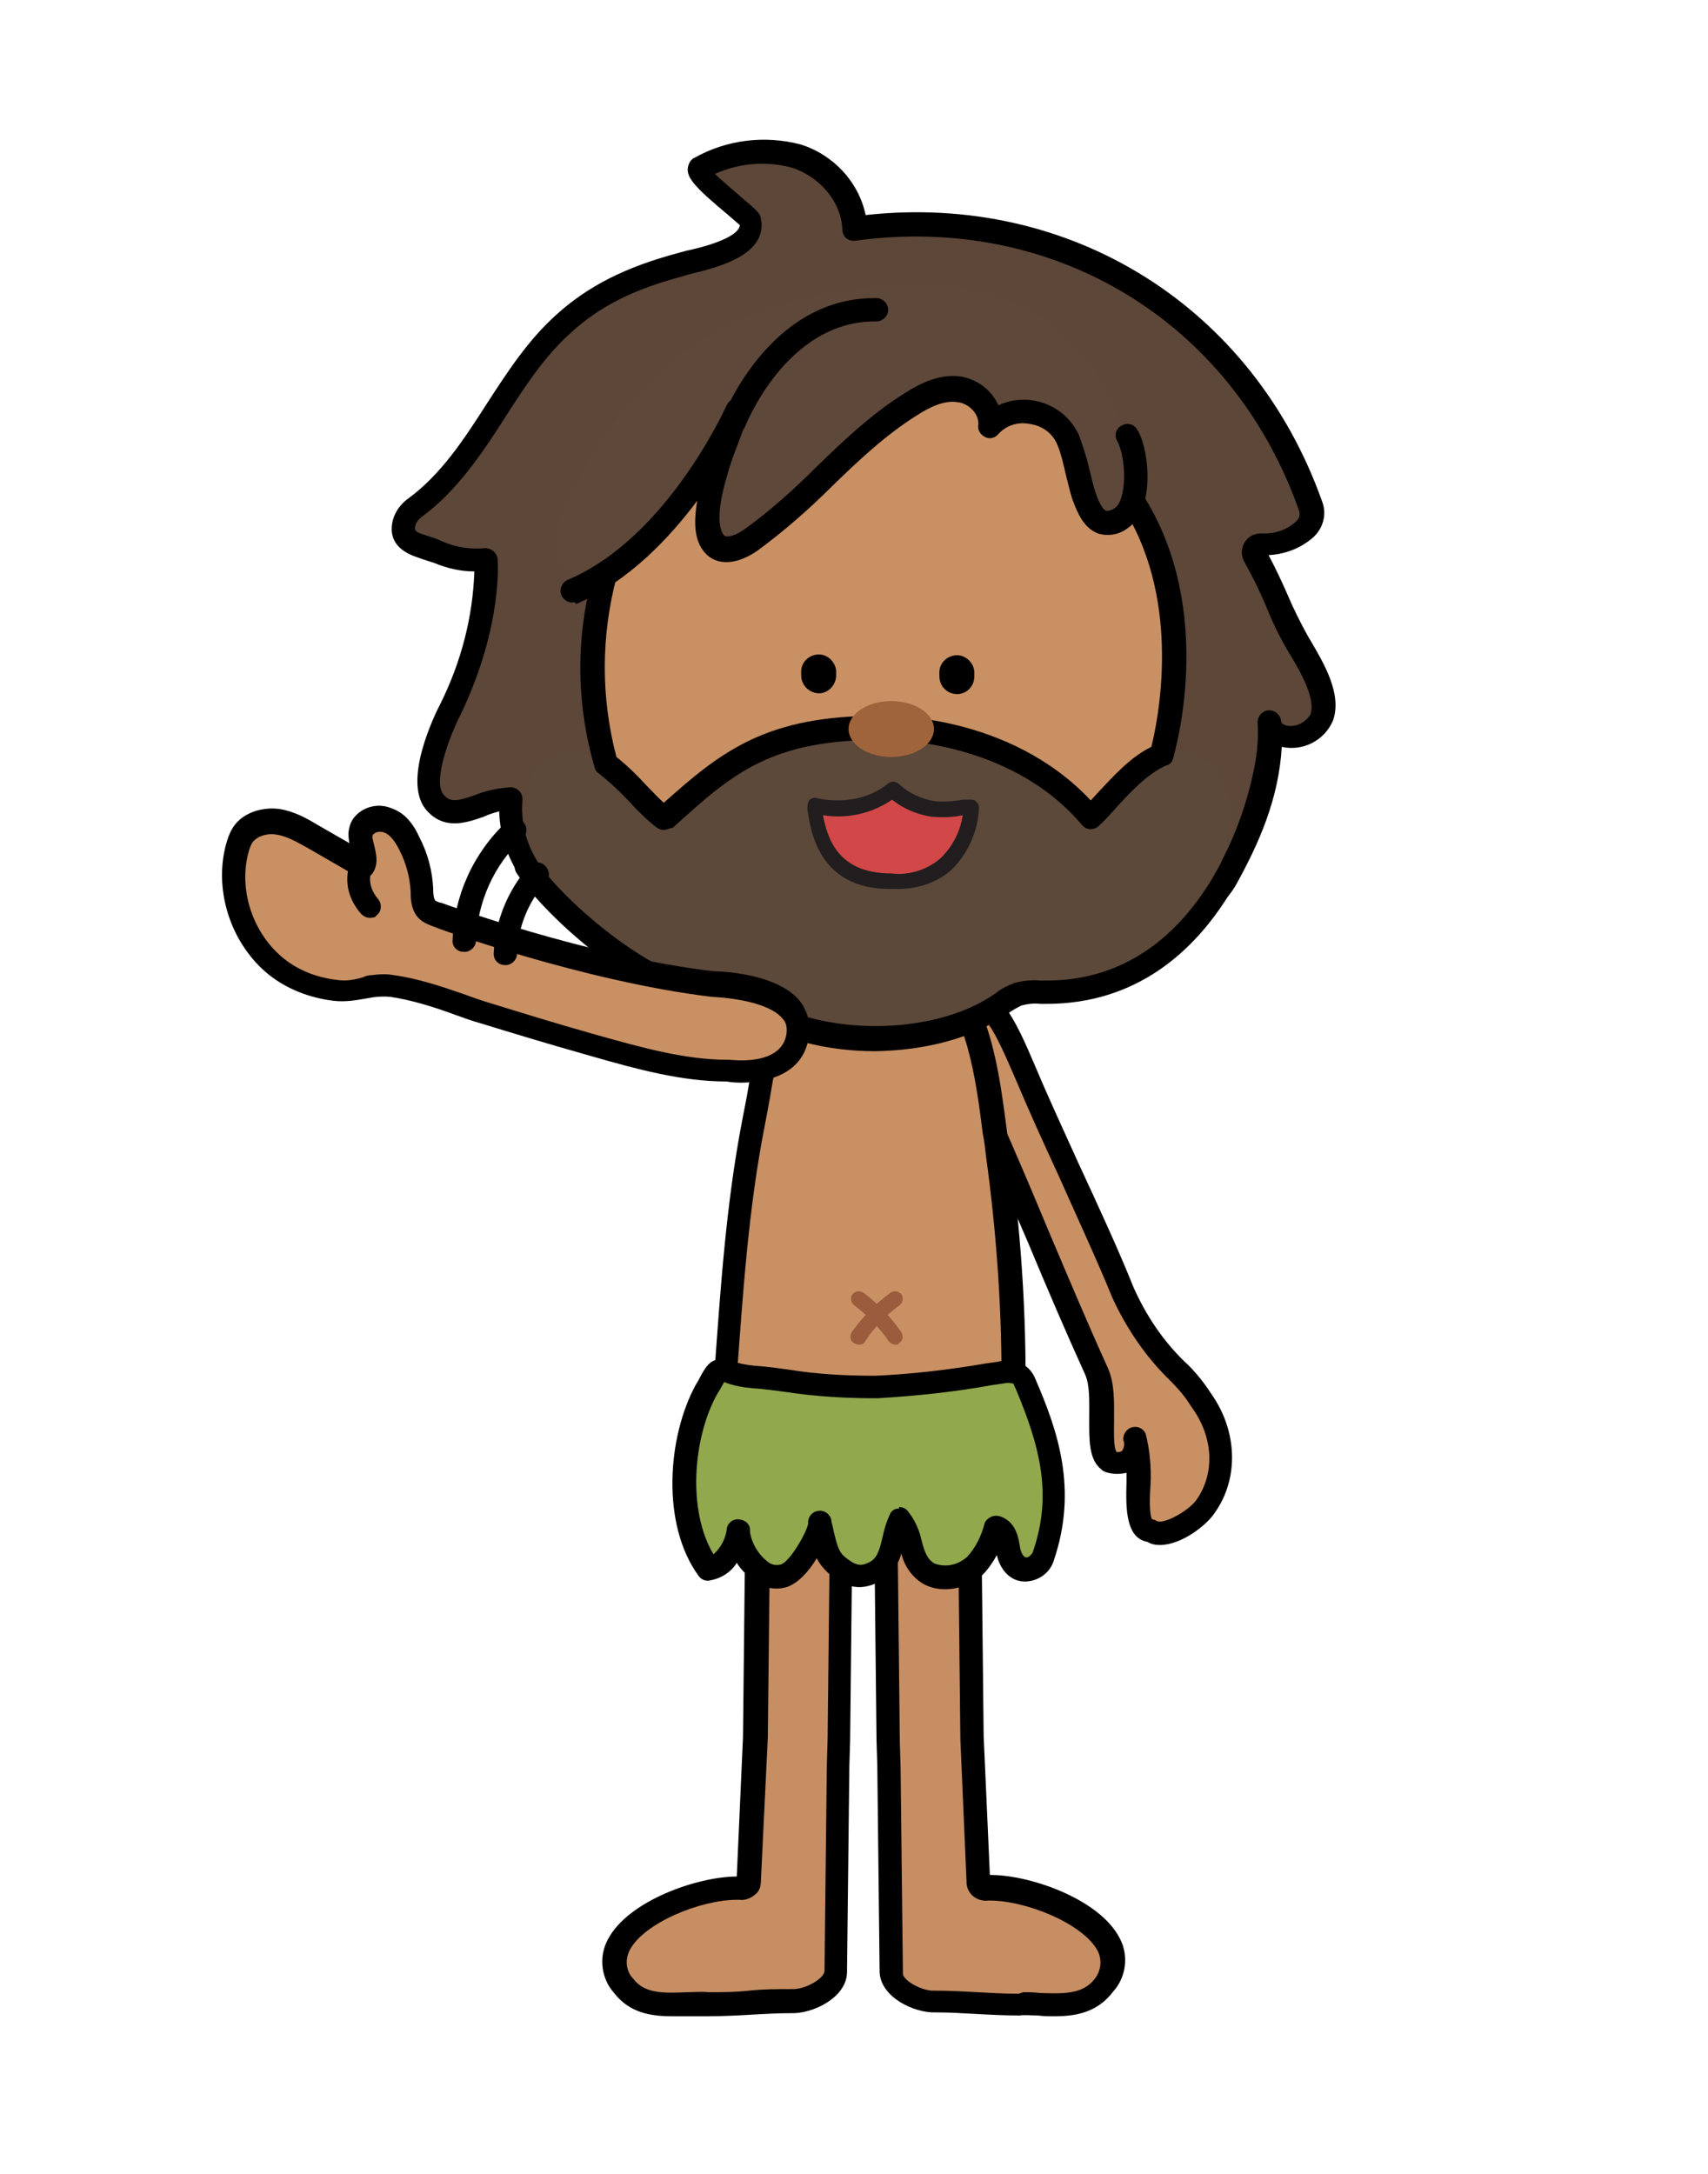 <?xml version="1.0" encoding="utf-8"?>
<!-- Generator: Adobe Illustrator 24.3.0, SVG Export Plug-In . SVG Version: 6.00 Build 0)  -->
<!DOCTYPE svg PUBLIC "-//W3C//DTD SVG 1.1//EN" "http://www.w3.org/Graphics/SVG/1.1/DTD/svg11.dtd">
<svg version="1.1" id="레이어_1" xmlns:x="http://ns.adobe.com/Extensibility/1.0/" xmlns:i="http://ns.adobe.com/AdobeIllustrator/10.0/" xmlns:graph="http://ns.adobe.com/Graphs/1.0/"
	 xmlns="http://www.w3.org/2000/svg" xmlns:xlink="http://www.w3.org/1999/xlink" x="0px" y="0px" viewBox="0 0 220 280"
	 style="enable-background:new 0 0 220 280;" xml:space="preserve">
<style type="text/css">
	.st0{display:none;}
	.st1{display:inline;fill:#FFFFFF;}
	.st2{fill-rule:evenodd;clip-rule:evenodd;fill:#C99063;}
	.st3{fill-rule:evenodd;clip-rule:evenodd;fill:#C78E63;}
	.st4{fill-rule:evenodd;clip-rule:evenodd;fill:#91A84D;}
	.st5{fill:#9B5C3D;}
	.st6{fill-rule:evenodd;clip-rule:evenodd;fill:#5D4739;}
	.st7{fill-rule:evenodd;clip-rule:evenodd;fill:#5C493A;}
	.st8{fill-rule:evenodd;clip-rule:evenodd;fill:#D24848;}
	.st9{fill:#221E1F;}
	.st10{fill-rule:evenodd;clip-rule:evenodd;fill:#5E483A;}
	.st11{fill-rule:evenodd;clip-rule:evenodd;}
	.st12{fill:#A0643C;}
	.st13{fill:#C99063;}
</style>
<g id="레이어_5" class="st0">
	<rect x="-741.8" y="-9.7" class="st1" width="764.1" height="303.6"/>
</g>
<g id="레이어_2_1_">
</g>
<g id="레이어_3">
</g>
<g>
	<path class="st2" d="M144.7,166.5c1.7,3.8,4,7.2,7,10.1c1.2,1.1,2.3,2.4,3.2,3.8c2.9,4.1,3.4,9.5,0.5,13.5
		c-1.3,1.8-5.2,4.3-7.1,3.1c-3-0.3-0.9-8.4-2.1-12c0.3,2.3-1,3.8-3.3,3c-2.1-1.6-0.1-8-1.7-11.6c-5.7-12.8-11.4-26.9-17.5-40.2
		c-1.7-3.6-3.6-5.2-0.2-7.6c4.2-1,5.9,3,8.8,9.7C135.9,147.2,141.1,157.8,144.7,166.5z"/>
	<path d="M149.4,199c-0.6,0-1.1-0.1-1.6-0.4c-2.8-0.5-2.8-4.3-2.7-7.7c0-0.4,0-0.8,0-1.2c-0.9,0.2-1.8,0.2-2.7-0.1
		c-0.2-0.1-0.3-0.1-0.5-0.3c-1.7-1.3-1.6-3.9-1.6-6.7c0-1.9,0.1-4.1-0.5-5.5c-2.5-5.5-4.9-11.1-7.4-17.1
		c-3.3-7.6-6.6-15.5-10.1-23.1c-0.3-0.7-0.6-1.3-0.9-1.8c-1.2-2.3-2.7-4.9,1.2-7.7c0.2-0.1,0.3-0.2,0.5-0.2
		c5.4-1.2,7.5,3.7,10.4,10.5c1.6,3.8,3.5,7.9,5.4,12.1c2.5,5.4,5.1,11,7.1,16c1.6,3.6,3.8,6.9,6.6,9.6c1.1,1,2.1,2.2,3,3.5l0.4,0.6
		c3.4,4.8,3.6,10.9,0.5,15.3C155.5,196.4,152.2,199,149.4,199z M148.4,195.7c0.2,0,0.4,0.1,0.6,0.2c0.8,0.5,4-1.2,5.1-2.7
		c2.4-3.4,2.2-8-0.5-11.8l-0.4-0.6c-0.7-1.1-1.6-2.1-2.5-3c-3.1-3-5.6-6.7-7.4-10.6l0,0c-2-4.9-4.6-10.5-7-15.9
		c-1.9-4.1-3.8-8.3-5.4-12.1c-3-7-4.2-9.3-6.7-8.9c-1.4,1.1-1.3,1.4,0,3.6c0.3,0.6,0.7,1.2,1,2c3.5,7.6,6.9,15.5,10.1,23.2
		c2.5,5.9,4.9,11.6,7.4,17.1c0.9,2,0.8,4.5,0.8,6.7c0,1.4-0.1,3.4,0.3,4.1c0.2,0.1,0.5,0,0.7-0.1c0.3-0.4,0.4-0.9,0.2-1.4
		c-0.1-0.8,0.5-1.6,1.3-1.7c0.7-0.1,1.4,0.3,1.6,1c0.5,2,0.7,4.2,0.6,6.3C148.1,192.5,148,195.1,148.4,195.7L148.4,195.7z"/>
</g>
<g>
	<path class="st3" d="M96.5,242.4c0,0.6-0.6,0.9-1.2,0.9c-6.7-0.2-20.1,5.8-14.9,12.6c2.5,3.3,7.1,2.1,10.8,2.2s7.2-0.4,10.8-0.3
		c2.2,0,5.6-1.6,5.7-3.7l0.3-26.5l0.1-3.3l0.3-27.7c0.1-2-3.3-3.9-5.3-3.9s-5.3,1.6-5.4,3.6L97.4,224L96.5,242.4z"/>
	<path d="M86.6,259.7c-2.7,0-5.5-0.4-7.5-3c-1.7-1.9-2-4.7-0.8-6.9c2.6-5,11.6-8.1,16.6-8.1l0.8-17.9l0.3-27.6
		c0.1-3.1,4.2-5.1,6.9-5.1c1.5,0.1,3,0.6,4.3,1.5c1.7,1.1,2.6,2.6,2.6,4l-0.3,27.6l-0.1,3.4l-0.3,26.5c-0.1,3.2-4.4,5.3-7.2,5.2
		c-1.7,0-3.5,0.1-5.2,0.2s-3.7,0.2-5.6,0.2c-0.7,0-1.5,0-2.4,0C88.1,259.7,87.4,259.7,86.6,259.7z M94.9,244.7c-4.7,0-12,3-13.8,6.5
		c-0.6,1.2-0.5,2.7,0.5,3.7c1.5,2,4.2,1.8,7,1.7c0.9,0,1.8-0.1,2.6,0c1.8,0,3.5,0,5.3-0.2s3.6-0.2,5.5-0.2c1.6,0.1,4.1-1.3,4.2-2.3
		l0.3-26.5l0.1-3.4l0.3-27.6c0-0.3-0.4-0.9-1.2-1.4c-0.8-0.5-1.7-0.9-2.7-1c-1.6-0.1-3.8,1.3-3.8,2.2l-0.3,27.6L98,242.4
		c0,0.6-0.2,1.2-0.7,1.6c-0.6,0.5-1.3,0.8-2.1,0.7H94.9z"/>
</g>
<g>
	<path class="st3" d="M125.9,242.4c0,0.6,0.6,0.9,1.2,0.9c6.7-0.2,20.1,5.8,14.9,12.6c-2.5,3.3-7.1,2.1-10.8,2.2s-7.2-0.4-10.8-0.3
		c-2.2,0-5.6-1.6-5.7-3.7l-0.3-26.5l-0.1-3.3l-0.3-27.7c-0.1-2,3.3-3.9,5.3-3.9s5.3,1.6,5.4,3.6L125,224L125.9,242.4z"/>
	<path d="M135.8,259.7c-0.7,0-1.4,0-2.1-0.1c-0.9,0-1.6-0.1-2.4,0c-1.9,0-3.8-0.1-5.6-0.2s-3.5-0.2-5.2-0.2c-2.8,0.1-7.1-2-7.2-5.2
		l-0.3-26.6l-0.1-3.3l-0.3-27.7c-0.1-1.4,0.8-2.9,2.6-4c1.3-0.8,2.7-1.3,4.3-1.5c2.7-0.1,6.8,2,6.9,5l0.3,27.7l0.8,17.9h0.1
		c5.1,0,14,3.1,16.6,8.1c1.2,2.2,0.9,5-0.8,6.9C141.3,259.3,138.4,259.7,135.8,259.7z M131.8,256.6c0.7,0,1.4,0,2.1,0.1
		c2.9,0.1,5.5,0.2,7-1.7c0.9-1,1.1-2.5,0.5-3.7c-1.9-3.6-9.5-6.6-14.1-6.5c-0.8,0.1-1.6-0.2-2.1-0.7c-0.4-0.4-0.7-1-0.7-1.6
		l-0.8-18.5l-0.3-27.7c0-0.8-2.2-2.1-3.8-2.1h-0.1c-1,0.1-1.9,0.5-2.7,1c-0.8,0.6-1.2,1.1-1.2,1.4l0.3,27.7l0.1,3.3l0.3,26.6
		c0,0.9,2.5,2.3,4.1,2.2c1.8,0,3.7,0.1,5.5,0.2s3.6,0.2,5.3,0.2L131.8,256.6z"/>
</g>
<g>
	<path class="st2" d="M93.5,174.8c-0.1,0.5,0,1.1,0.3,1.6c0.3,0.2,0.7,0.4,1.1,0.4c10.8,1.5,21.8,1.8,32.6,0.8
		c0.8,0,1.6-0.3,2.2-0.9c0.3-0.6,0.5-1.2,0.4-1.9c0-9.6-0.7-19.2-2-28.6c-1.1-7.8-1.7-18.6-7.9-24.1c-4.1-3.6-10.1-3.8-14.4-0.4
		c-6,4.5-6.6,13.5-8,20.4C95.7,152.9,94.3,163.8,93.5,174.8z"/>
	<path d="M115.2,182.1c-6.7,0-13.9-0.5-20.5-1.5c-0.7-0.1-1.4-0.3-1.9-0.8c-0.6-0.8-0.9-1.8-0.8-2.7l0,0c0.8-11,1.5-21.9,3.6-32.8
		c0.2-1,0.4-2.1,0.6-3.1c1.1-6.6,2.4-14,8-18.2c4.8-3.8,12.9-3.6,17.5,0.5c5.9,5.2,7,14.6,8,22.2c0.1,1,0.2,1.9,0.4,2.8
		c1.3,9.6,2,19.2,2,28.9c0.1,1-0.2,1.9-0.7,2.7c-0.8,1-2,1.5-3.3,1.5C123.8,181.9,119.5,182.1,115.2,182.1z M95,177.7L95,177.7
		c10.8,1.5,22,1.8,32.8,0.9c0.9-0.1,1.1-0.2,1.1-0.3c0.1-0.3,0.1-0.7,0.1-1c0-9.5-0.7-19-2-28.4c-0.1-0.9-0.2-1.9-0.4-2.8
		c-0.9-7.1-2-15.8-7-20.3c-3.5-3.2-10-3.3-13.7-0.3c-4.6,3.5-5.8,10.3-6.8,16.3c-0.2,1.1-0.4,2.2-0.6,3.2
		c-2.1,10.7-2.8,21.5-3.6,32.4l0,0C95,177.5,95,177.6,95,177.7z"/>
	<path class="st4" d="M91.2,202.1c1.8,0,3.7-3,3.8-4.8c-0.1,2.1,2.7,6.7,5.9,5.7c2-0.6,4.4-5.2,4.6-6.6c0.6,2.2,0.7,4.1,2.3,5.3
		s2.9,1.7,4.8,0.7c2.5-1.4,2.1-4.5,3.2-6.8c1.9,2.2,1.2,5.8,4,7.1c2,0.8,4.3,0.4,5.8-1.1c1.3-1.4,2.2-3,2.6-4.9
		c1.3,0.4,1.5,1.8,1.7,2.9s0.9,2.5,2.3,2.4c1-0.1,1.8-0.7,2.1-1.6c2.8-8.3,0.8-15.1-2.3-22.3c-0.2-0.5-0.5-1-1-1.3
		c-0.7-0.3-1.5-0.3-2.3-0.1c-5.3,1-10.6,1.6-16,1.9c-5.3,0.2-10.6-0.8-15.8-1.4c-5-0.5-3.8-2.2-6,1.8
		C87.5,185.4,86.7,196,91.2,202.1z"/>
	<path d="M121.7,204.7c-0.9,0-1.8-0.2-2.6-0.6c-1.5-0.8-2.6-2.3-3-4c-0.4,1.5-1.4,2.8-2.8,3.6c-2.8,1.5-4.8,0.4-6.4-0.9
		c-0.7-0.6-1.3-1.3-1.7-2.1c-1,1.7-2.4,3.2-3.8,3.7c-1.6,0.5-3.3,0.1-4.6-1c-0.7-0.6-1.4-1.3-1.9-2.1c-0.8,1.3-2.2,2.1-3.7,2.3l0,0
		c-0.5,0-0.9-0.2-1.2-0.6c-4.9-6.7-4-18-0.4-24.6l0.3-0.5c1.2-2.3,1.8-3.3,4.3-2.6c0.9,0.3,1.9,0.5,2.9,0.6c1.5,0.1,3,0.3,4.4,0.5
		c3.7,0.6,7.4,0.8,11.2,0.8c4.8-0.2,9.7-0.8,14.4-1.6l1.4-0.2c1.1-0.3,2.2-0.2,3.2,0.3c0.8,0.4,1.4,1.2,1.7,2
		c2.8,6.5,5.5,14.1,2.3,23.4c-0.5,1.5-1.9,2.5-3.5,2.6c-2.1,0.1-3.4-1.6-3.8-3.4c-0.5,0.9-1.1,1.8-1.8,2.5
		C125.3,204,123.5,204.7,121.7,204.7z M115.8,194.1c0.4,0,0.9,0.2,1.1,0.5c0.9,1.1,1.5,2.4,1.8,3.8c0.4,1.6,0.8,2.5,1.7,3
		c1.4,0.5,3,0.2,4.2-0.9c1.1-1.2,1.8-2.7,2.2-4.2c0.1-0.4,0.4-0.7,0.8-0.9s0.8-0.2,1.2-0.1c2.1,0.7,2.4,2.8,2.6,4.1
		c0.1,0.5,0.4,1.2,0.8,1.2c0.3,0,0.6-0.3,0.8-0.6c2.6-7.4,1-13.6-2.2-21.2c-0.1-0.1-0.2-0.5-0.3-0.6c-0.4-0.1-0.9-0.1-1.3,0
		l-1.4,0.2c-4.9,0.9-9.8,1.4-14.8,1.7c-3.9,0-7.8-0.2-11.7-0.8c-1.5-0.2-2.9-0.4-4.4-0.5c-1.2-0.1-2.3-0.3-3.4-0.7l-0.2-0.1
		c-0.2,0.3-0.4,0.7-0.7,1.2l-0.3,0.5c-3,5.5-3.8,14.8-0.4,20.5c0.9-0.8,1.5-1.9,1.7-3.1c0-0.8,0.7-1.5,1.6-1.4s1.5,0.7,1.4,1.6l0,0
		c0.2,1.4,1,2.8,2.1,3.7c0.5,0.5,1.2,0.7,1.9,0.5c1.2-0.4,3.4-4.3,3.5-5.3c-0.1-0.8,0.6-1.6,1.4-1.6c0.8-0.1,1.6,0.6,1.6,1.4
		c0.1,0.4,0.2,0.8,0.3,1.3c0.4,1.6,0.6,2.6,1.5,3.3c1.5,1.2,2.1,1.1,3.1,0.6s1.3-1.6,1.7-3.3c0.2-1,0.5-1.9,0.9-2.8
		c0.2-0.5,0.6-0.8,1.2-0.8V194.1z"/>
	<path class="st5" d="M115.3,173.2c-0.3,0-0.6-0.2-0.8-0.4c-1.2-1.8-2.8-3.4-4.5-4.7c-0.4-0.3-0.5-1-0.2-1.4s1-0.5,1.4-0.2l0,0
		c1.9,1.4,3.6,3.2,4.9,5.1c0.3,0.5,0.2,1.1-0.3,1.4C115.7,173.2,115.6,173.2,115.3,173.2L115.3,173.2z"/>
	<path class="st5" d="M110.6,173.2c-0.2,0-0.4-0.1-0.6-0.2c-0.5-0.3-0.6-0.9-0.3-1.4l0,0c1.4-2,3.1-3.7,5-5.1
		c0.4-0.3,1.1-0.2,1.4,0.2s0.2,1.1-0.2,1.4c-1.8,1.3-3.3,2.9-4.5,4.7C111.3,173.1,111,173.2,110.6,173.2z"/>
</g>
<g>
	<path class="st6" d="M55.9,103.1c2.5,3.2,6-0.4,9.9-0.4c-0.7,8.5,6,14.7,13.5,18.2c3.8,1.8,9.3-0.9,11.1-4.6c2,2.3,4.2,4.4,6.7,6.2
		c5.8,3.7,13.3,3.6,19.8,1.4s12.1-6.4,17.6-10.4c-1.7,6.2,2.5,11.7,10.5,8.5c4.4-1.7,10.6-4.4,12.9-8.5c3.6-6.6,5.9-12.7,5.6-20.1
		c0.6,3,5.7,2.2,6.7-0.7s-1.6-6.9-3.1-9.5c-2.1-3.7-3.3-7.6-5.5-11.3c-0.3-0.5-0.1-1.1,0.3-1.4c0.2-0.1,0.4-0.1,0.6-0.1
		c1.9,0.1,3.8-0.5,5.3-1.8c1-0.7,1.4-2.1,0.9-3.2c-8.8-24.9-32.1-39.3-58.7-35.7c-0.1-4.3-3.5-8.1-7.6-9.4s-8.7-0.4-12.4,1.6
		c-1.2,0.6,6.4,6.2,6.5,6.7c0.8,3.8-6.6,5-9,5.7c-5.7,1.5-10.5,3.6-15,7.6c-7.6,6.8-11,17.7-19.2,23.7c-0.7,0.5-1.2,1.1-1.4,1.9
		c-0.5,2,0.9,2.6,2.2,3c3.7,1.2,4.4,1.9,8.3,1.7c0,0,0.7,8-4.5,19.1C58,91.1,53.4,100.1,55.9,103.1z"/>
	<path d="M107.9,126.9c-4.1,0.1-8.1-1-11.6-3.2c-2.1-1.4-4-3.1-5.7-5c-2.7,3.3-7.9,5.4-11.9,3.6c-9.1-4.2-14.2-10.6-14.4-17.8
		c-0.7,0.2-1.4,0.4-2,0.7c-2.3,0.8-5.2,1.8-7.5-1c-2.9-3.7,1.1-12,2-13.7c2.6-5.3,4.1-11,4.3-16.9c-1.8,0-3.5-0.4-5.2-1.1
		c-0.6-0.2-1.3-0.4-2.1-0.7c-3.4-1.1-3.6-3.2-3.2-4.8c0.3-1.1,1-2.1,2-2.8c4.2-3.1,7.1-7.5,10.1-12.2c2.6-4,5.3-8.2,9-11.5
		c4.1-3.7,8.9-6.1,15.6-7.9l1.1-0.3c1.9-0.4,6.7-1.6,6.9-3.3l-1.5-1.3c-4.2-3.5-5.4-4.8-5.2-6.1c0.1-0.6,0.4-1.1,0.9-1.3
		c4.1-2.3,9-2.9,13.6-1.7c4.2,1.3,7.5,4.8,8.4,9.1c26.4-2.9,49.9,11.8,58.8,36.9c0.7,1.8,0,3.8-1.5,4.9c-1.5,1.2-3.4,1.9-5.4,2
		c0.9,1.7,1.7,3.4,2.4,5c0.8,1.9,1.7,3.7,2.7,5.5l0.3,0.5c1.7,2.9,4.1,6.9,2.9,10.3c-1.1,2.6-3.9,4-6.6,3.4
		c-0.4,6.8-3,12.5-5.8,17.6c-2.6,4.8-9.8,7.7-13.7,9.2c-5.6,2.2-8.9,0.4-10.3-0.9c-1.6-1.5-2.6-3.6-2.6-5.8
		c-4.7,3.4-9.6,6.7-15.3,8.6C114.4,126.3,111.1,126.9,107.9,126.9z M90.4,114.8c0.4,0,0.8,0.2,1.1,0.5l0.4,0.4
		c1.8,2.1,3.8,3.9,6,5.5c4.8,3.1,11.7,3.6,18.5,1.2c6.3-2.2,11.9-6.3,17.2-10.3c0.5-0.4,1.2-0.4,1.7,0s0.8,1,0.6,1.6
		c-0.7,2.6-0.2,5,1.3,6.4s4.1,1.5,7.2,0.3c3.5-1.4,10-4,12.1-7.9c3.5-6.4,5.8-12.2,5.5-19.3c-0.1-0.8,0.5-1.6,1.3-1.7
		s1.6,0.5,1.7,1.3l0,0c0,0.2,0.1,0.6,1,0.7c1.1,0.1,2.2-0.5,2.8-1.5c0.7-2-1.3-5.5-2.7-7.8l-0.3-0.5c-1.1-1.9-2-3.8-2.8-5.8
		c-0.8-1.9-1.7-3.7-2.7-5.5c-0.7-1.2-0.3-2.7,0.9-3.4c0.4-0.2,0.8-0.3,1.3-0.3c1.6,0.1,3.2-0.4,4.4-1.5c0.5-0.4,0.6-1,0.4-1.5
		c-8.6-24.3-31.5-38.2-57.1-34.7c-0.4,0.1-0.9-0.1-1.2-0.3c-0.3-0.3-0.5-0.7-0.5-1.1c-0.1-3.5-2.8-6.8-6.5-8
		c-3.3-0.9-6.8-0.6-9.9,0.8c1,1,2.6,2.3,3.5,3.1c2,1.7,2.3,2,2.4,2.6c1,4.8-5.8,6.4-9.1,7.2c-0.4,0.1-0.7,0.2-1,0.3
		c-6.1,1.6-10.6,3.8-14.3,7.2c-3.4,3-6,7-8.5,10.9c-3,4.7-6.2,9.5-10.8,12.9c-0.4,0.3-0.7,0.7-0.8,1.1c-0.1,0.5-0.2,0.8,1.2,1.2
		c0.9,0.3,1.6,0.5,2.2,0.8c1.8,0.8,3.7,1.1,5.6,0.9c0.8,0,1.5,0.6,1.6,1.4c0,0.3,0.7,8.5-4.7,19.9c-1.7,3.3-3.6,8.8-2.3,10.4l0,0
		c0.8,1,1.6,1,4.1,0.1c1.5-0.6,3-0.9,4.6-1c0.4,0,0.8,0.2,1.1,0.5c0.3,0.3,0.4,0.7,0.4,1.1c-0.8,9.4,8.5,14.8,12.6,16.7
		c3.1,1.4,7.7-1,9.2-3.9c0.2-0.4,0.6-0.7,1.1-0.8L90.4,114.8z"/>
	<path class="st2" d="M118.5,44.3c3.9,0.6,7.7,1.8,11.5,2.7c4.3,1,9,1.7,11.9,5c1.5,1.9,2.6,4.1,3.2,6.5
		c5.4,17.1,12.9,43.3-8.5,52.9c-6.1,2.8-13,2.9-19.7,3.1c-7.1,0.2-14.2,0.4-21.1-1.2c-6.7-1.5-12.5-5.7-16-11.6
		c-2.8-4.5-3.7-9.9-3.6-15.2s0-10.1,1.2-15.2c0.9-3.9,0.4-9.4,3.6-12.3c1.8-1.6,4.1-1.6,6.3-2.5c5-2,8-6.7,12.7-9.2
		c4.9-2.7,10.5-3.8,16.1-3.4C116.8,44,117.6,44.1,118.5,44.3z"/>
	<path class="st7" d="M140.3,105.3c3.3-2.9,9.2-11.9,15.1-7.2c5.5,4.4,1.9,15-0.9,19.2c-3.9,5.9-12.7,10.7-19.8,10.7
		c-1.2-0.1-2.3,0-3.5,0.3c-0.9,0.3-1.7,0.8-2.4,1.4c-8.4,5.7-23.6,5.8-32,0.1c-0.7-0.6-1.5-1-2.4-1.4c-1.1-0.3-2.3-0.4-3.5-0.3
		c-7.1,0-13.9-4.2-17.8-10.1c-2.8-4.2-8.4-15.4-2.9-19.8c6-4.7,11.1,4.3,15.1,7.2c7.9-7.1,13-11.8,28-11.7
		C113.4,93.7,130.1,93.1,140.3,105.3z"/>
	<path d="M112.7,135.4c-6.1,0-12.3-1.5-16.7-4.5l-0.4-0.3c-0.5-0.4-1.1-0.7-1.7-1c-0.8-0.2-1.6-0.3-2.3-0.2H91
		c-8.1,0-20.6-11.1-24.5-17c-0.4-0.7-0.2-1.6,0.5-2.1c0.7-0.4,1.5-0.2,2,0.4c3.8,5.8,15.8,15.6,22,15.6h0.6c2.1-0.2,4.2,0.4,5.8,1.7
		l0.3,0.2c7.9,5.3,22.4,5.3,30.3-0.1l0.3-0.2c0.7-0.6,1.6-1,2.4-1.3c1.1-0.3,2.2-0.4,3.4-0.3h0.7c20.8,0,26.9-24.6,27.2-30.7
		c0-0.8,0.8-1.5,1.6-1.4c0.8,0,1.5,0.8,1.4,1.6c-0.4,6.7-7.1,33.5-30.2,33.5H134c-0.8-0.1-1.6,0-2.4,0.2c-0.6,0.3-1.2,0.6-1.7,1
		l-0.4,0.2C125.2,133.8,119,135.3,112.7,135.4z"/>
	<path class="st8" d="M125.1,103.9c-0.1,3.1-2.3,10-10.3,9.5c-8.8,0.1-9.6-7-9.9-9.7c0,0,5.7,1.7,10.1-2.1c1.4,1.4,3.2,2.2,5.2,2.5
		c1.4,0.1,2.7,0.1,4.1-0.2L125.1,103.9z"/>
	<path class="st9" d="M115.7,114.5c-0.3,0-0.6,0-0.9,0c-9.3,0.1-10.4-7.4-10.8-10.3v-0.3c0-0.3,0.1-0.7,0.3-0.9
		c0.3-0.2,0.6-0.3,0.9-0.2c0,0,5.2,1.4,9.2-1.9c0.4-0.3,1-0.3,1.4,0.1c1.3,1.2,2.9,1.9,4.6,2.2c1.2,0.1,2.5,0,3.7-0.2h0.2h0.8
		c0.3,0,0.5,0.1,0.7,0.3c0.2,0.2,0.3,0.5,0.3,0.7c-0.1,3-1.4,5.9-3.5,8C120.7,113.7,118.2,114.5,115.7,114.5z M114.8,112.5
		c2.3,0.3,4.7-0.5,6.4-2c1.5-1.5,2.5-3.4,2.8-5.5c-1.3,0.3-2.7,0.3-4,0.2c-1.9-0.3-3.6-1-5.1-2.2c-2.6,1.8-5.8,2.5-8.9,2
		C106.6,108.1,108,112.5,114.8,112.5L114.8,112.5z"/>
	<path class="st10" d="M92.5,58.1c-0.9,2.9-1.2,6-1.1,9.1c-0.1,0.9,0.2,1.9,0.7,2.7c1.2,1.4,3.3,0.5,4.8-0.5
		c7.3-5.1,13-12.7,20.5-17.4c1.9-1.2,4-2.2,6.2-1.9s4.3,2.4,4,4.7c2.8-3.1,8.4-2.1,10.1,1.9c0.9,2.3,0.6,4.9,1.4,7.3
		c0.8,2.4,3.8,4.1,5.3,2.3c0.5-0.8,0.8-1.7,0.8-2.6c0.6-8.4-3-16.5-9.6-21.7c-7.9-5.9-18.4-5.7-28-4.1c-3.5,0.5-7,1.4-10.4,2.6
		c-8.7,3.5-16,9.8-20.7,18c-1.7,3-5.6,9.3-4.6,13c1.1,4.1,5.8,3.4,8.3,1.6C85.2,69.4,89.3,63.3,92.5,58.1z"/>
	<path d="M73.7,77.6c-0.8,0-1.5-0.7-1.5-1.5c0-0.6,0.4-1.2,0.9-1.4c12.8-5.4,20.3-22.1,20.5-22.5c0.3-0.6,0.8-0.9,1.4-0.9
		c0.7,0,1.3,0.5,1.4,1.2c0,0.2,0,0.5-0.1,0.7h0.1C96,54.6,95.5,56,95,57.3c-0.6,1.5-1.1,3-1.5,4.5c-1.3,4.6-0.8,6.4-0.3,7.1
		c0.4,0.5,1.7,0,2.8-0.8c3.3-2.4,6.3-5.1,9.2-8c3.5-3.4,7.2-6.9,11.4-9.5c1.9-1.2,4.4-2.5,7.2-2.1c2.1,0.4,3.9,1.7,4.8,3.7
		c3.9-1.8,8.6-0.1,10.4,3.9l0,0c0.5,1.4,1,2.9,1.3,4.3c0.3,1.1,0.5,2.1,0.8,3c0.6,1.8,1.1,2.3,1.4,2.4c0.4,0,0.7-0.1,1-0.3
		c1.7-1,1.6-6.5,0.4-8.7c-0.4-0.7-0.2-1.6,0.6-2c0.7-0.4,1.6-0.2,2,0.6c0,0,0,0.1,0.1,0.1c1.6,3.1,2.1,10.5-1.6,12.7
		c-1,0.7-2.4,0.9-3.6,0.5c-1.8-0.7-2.6-2.6-3.2-4.2c-0.4-1.1-0.6-2.2-0.9-3.3c-0.3-1.3-0.6-2.7-1.1-3.9c-0.6-1.5-2-2.5-3.6-2.7
		c-1.5-0.3-3,0.2-4,1.3c-0.4,0.5-1.1,0.7-1.7,0.4s-1-0.9-0.9-1.5c0.2-1.5-1.3-2.9-2.7-3c-1.8-0.3-3.8,0.8-5.2,1.7
		c-4,2.5-7.5,5.8-10.9,9.1c-3,3-6.2,5.8-9.6,8.3c-2.7,1.9-5.3,2-6.8,0.3s-1.4-4.2-1-6.7c-3.5,4.7-8.8,10.4-15.6,13.3
		C74.1,77.5,73.9,77.6,73.7,77.6z"/>
	<path d="M85.5,106.9c-0.3,0-0.6-0.1-0.9-0.3c-1.3-1-2.4-2.1-3.5-3.3c-1.2-1.3-2.6-2.6-4-3.7c-0.3-0.2-0.4-0.4-0.5-0.7
		c-2.4-8.3-2.5-17-0.1-25.3c0.2-0.8,1-1.3,1.8-1.2s1.3,1,1.2,1.8c0,0.1,0,0.1-0.1,0.2c-2,7.6-2,15.5,0,23.1c1.4,1.1,2.7,2.4,3.9,3.7
		c0.8,0.8,1.5,1.6,2.2,2.2c7.4-6.6,13.2-11.3,28-11.2c0.6,0,16.4-0.4,27,10.9l1-1.1c1.9-2,4.1-4.5,6.8-5.8c0.8-3.2,4-18.3-3.4-30.4
		c-0.4-0.7-0.2-1.6,0.5-2.1s1.6-0.2,2.1,0.5c9.1,14.8,3.8,32.7,3.6,33.5c-0.1,0.4-0.4,0.8-0.9,0.9c-2.3,1-4.6,3.4-6.4,5.4
		c-0.8,0.9-1.6,1.8-2.3,2.4c-0.3,0.3-0.7,0.4-1.1,0.4c-0.4,0-0.7-0.2-1-0.5c-9.6-11.4-25.6-11-25.7-11c-14.3-0.1-19.3,4.3-26.8,11.1
		l-0.2,0.2C86.2,106.7,85.8,106.9,85.5,106.9z"/>
	<path class="st11" d="M123.3,89.4L123.3,89.4c-1.3,0-2.3-1-2.3-2.3l0,0v-0.3c-0.1-1.3,0.9-2.3,2.1-2.4s2.3,0.9,2.4,2.1
		c0,0.1,0,0.2,0,0.3v0.3C125.5,88.4,124.5,89.4,123.3,89.4"/>
	<path class="st11" d="M105.5,89.3L105.5,89.3c-1.2,0-2.3-1-2.3-2.3v-0.3c-0.1-1.3,0.9-2.3,2.1-2.4s2.3,0.9,2.4,2.1
		c0,0.1,0,0.2,0,0.3V87C107.7,88.2,106.7,89.3,105.5,89.3L105.5,89.3"/>
	<ellipse class="st12" cx="114.8" cy="93.9" rx="5.5" ry="3.6"/>
	<path d="M94.4,56c-0.2,0-0.4,0-0.5-0.1c-0.8-0.3-1.2-1.2-0.9-1.9l0,0c0.2-0.6,6.1-15.6,19.6-15.6h0.3c0.8,0,1.5,0.7,1.5,1.5l0,0
		c0,0.8-0.7,1.5-1.5,1.5h-0.2c-11.5,0-16.7,13.5-16.8,13.7C95.6,55.6,95,56,94.4,56z"/>
</g>
<g id="레이어_6">
	<g>
		<g>
			<g>
				<path class="st13" d="M102.8,133.3c-0.9,5.8-9.1,4.6-9.1,4.6c-6.1,0-12.4-1.9-18.3-3.5c-4.4-1.2-8.7-2.5-13.1-3.9
					c-3.8-1.2-7.9-3-11.9-3.5c-2.8-0.3-4.4,0.9-7.5,0.5c-2.7-0.3-5.3-1.3-7.5-3c-4.4-3.5-6.5-9.7-5.1-15.2c0.2-0.7,0.4-1.4,0.8-1.9
					c1-1.3,2.8-1.7,4.4-1.5c1.6,0.3,3.1,1.1,4.5,1.9c2.1,1.2,4.3,2.4,6.4,3.7c0.7-1.3-0.6-2.9-0.2-4.3c0.3-1.4,2.1-1.9,3.4-1.5
					c1.3,0.5,2.2,1.7,2.8,2.9c1,1.9,1.5,4,1.7,6.1c0.1,0.8,0.1,1.6,0.5,2.2c0.4,0.5,1,0.7,1.6,0.9c0,0,18.8,6.9,35.4,8.9
					C91.9,126.7,103.9,127,102.8,133.3z"/>
				<path d="M97.5,139.3c-1.4,0.2-2.8,0.2-3.9,0c-5.8,0-11.6-1.6-17.2-3.2l-1.4-0.4c-4.6-1.3-9.2-2.7-13.1-3.9
					c-1.1-0.3-2.2-0.7-3.3-1.1c-2.7-1-5.6-1.9-8.3-2.3c-1.1-0.1-2.1,0-3.1,0.2c-1.2,0.2-2.6,0.5-4.3,0.3c-3.1-0.4-5.9-1.5-8.2-3.3
					c-4.9-3.9-7.2-10.8-5.6-16.8c0.2-0.7,0.5-1.7,1.1-2.5c1.2-1.6,3.5-2.4,5.8-2.1c1.9,0.3,3.5,1.2,5,2.1l4,2.3
					c-0.1-0.6-0.2-1.3,0-2c0.2-1,0.9-1.8,1.8-2.3c1.1-0.6,2.4-0.7,3.6-0.2c1.5,0.5,2.7,1.7,3.6,3.7c1.1,2.1,1.7,4.4,1.8,6.7v0.2
					c0,0.5,0.1,1,0.2,1.2c0.1,0.2,0.7,0.4,0.9,0.4c0.2,0.1,18.8,6.9,35,8.8c1.1,0,8.2,0.3,11.1,3.8c1,1.3,1.4,2.8,1.2,4.5l0,0
					C103.7,137.4,100.5,138.9,97.5,139.3z M47.9,125.6c0.8-0.1,1.7-0.2,2.8,0c3,0.4,6,1.4,8.9,2.4c1.1,0.4,2.2,0.8,3.2,1.1
					c3.9,1.2,8.4,2.6,13,3.9l1.4,0.4c5.4,1.5,11,3.1,16.5,3.1c0.1,0,0.1,0,0.2,0c0.3,0,6.7,0.9,7.4-3.3l0,0c0.1-0.8,0-1.5-0.5-2
					c-1.8-2.2-7.1-2.7-9-2.8h-0.1c-16.6-2-35.6-8.9-35.7-9c-0.8-0.3-1.7-0.6-2.3-1.4c-0.7-0.9-0.8-2.1-0.8-2.9v-0.2
					c-0.1-1.9-0.6-3.8-1.5-5.5c-0.6-1.2-1.3-2-2-2.2c-0.3-0.1-0.8-0.1-1.1,0.1c-0.1,0.1-0.3,0.2-0.3,0.3c-0.1,0.3,0.1,0.8,0.2,1.3
					c0.2,0.9,0.6,2.2-0.1,3.4c-0.2,0.4-0.5,0.6-0.9,0.7s-0.8,0.1-1.2-0.1l-6.4-3.7c-1.3-0.7-2.6-1.5-4-1.7c-1-0.2-2.3,0.1-3,0.9
					c-0.3,0.4-0.5,1-0.6,1.4c-1.3,4.9,0.6,10.5,4.6,13.7c1.9,1.5,4.2,2.4,6.7,2.7c1.3,0.2,2.3,0,3.4-0.3
					C47.1,125.7,47.5,125.6,47.9,125.6z"/>
			</g>
			<g>
				<path class="st13" d="M46.7,111.4c0,0-1.3,2.5,1,5.3"/>
				<path d="M47.9,118.2c-0.5,0.1-1-0.1-1.4-0.5c-3-3.5-1.3-6.8-1.2-7c0.4-0.7,1.3-1,2-0.6s1,1.3,0.6,2c-0.1,0.2-0.8,1.8,0.8,3.7
					c0.5,0.6,0.5,1.6-0.2,2.1C48.4,118.1,48.2,118.2,47.9,118.2z"/>
			</g>
		</g>
		<path d="M60,122.6c-0.1,0-0.2,0-0.3,0c-0.8,0-1.5-0.7-1.4-1.5c0.2-5.8,2.7-11.3,7-15.3c0.6-0.6,1.6-0.5,2.1,0.1
			c0.6,0.6,0.5,1.6-0.1,2.1c-3.7,3.4-5.8,8.2-6,13.2C61.3,121.9,60.7,122.5,60,122.6z"/>
		<path d="M65.3,124.3c-0.1,0-0.2,0-0.3,0c-0.8,0-1.5-0.7-1.4-1.6c0.2-4.1,1.8-8,4.5-11.1c0.6-0.6,1.5-0.7,2.1-0.1s0.7,1.5,0.1,2.1
			c-2.2,2.5-3.6,5.8-3.7,9.2C66.6,123.6,66,124.2,65.3,124.3z"/>
	</g>
</g>
</svg>
